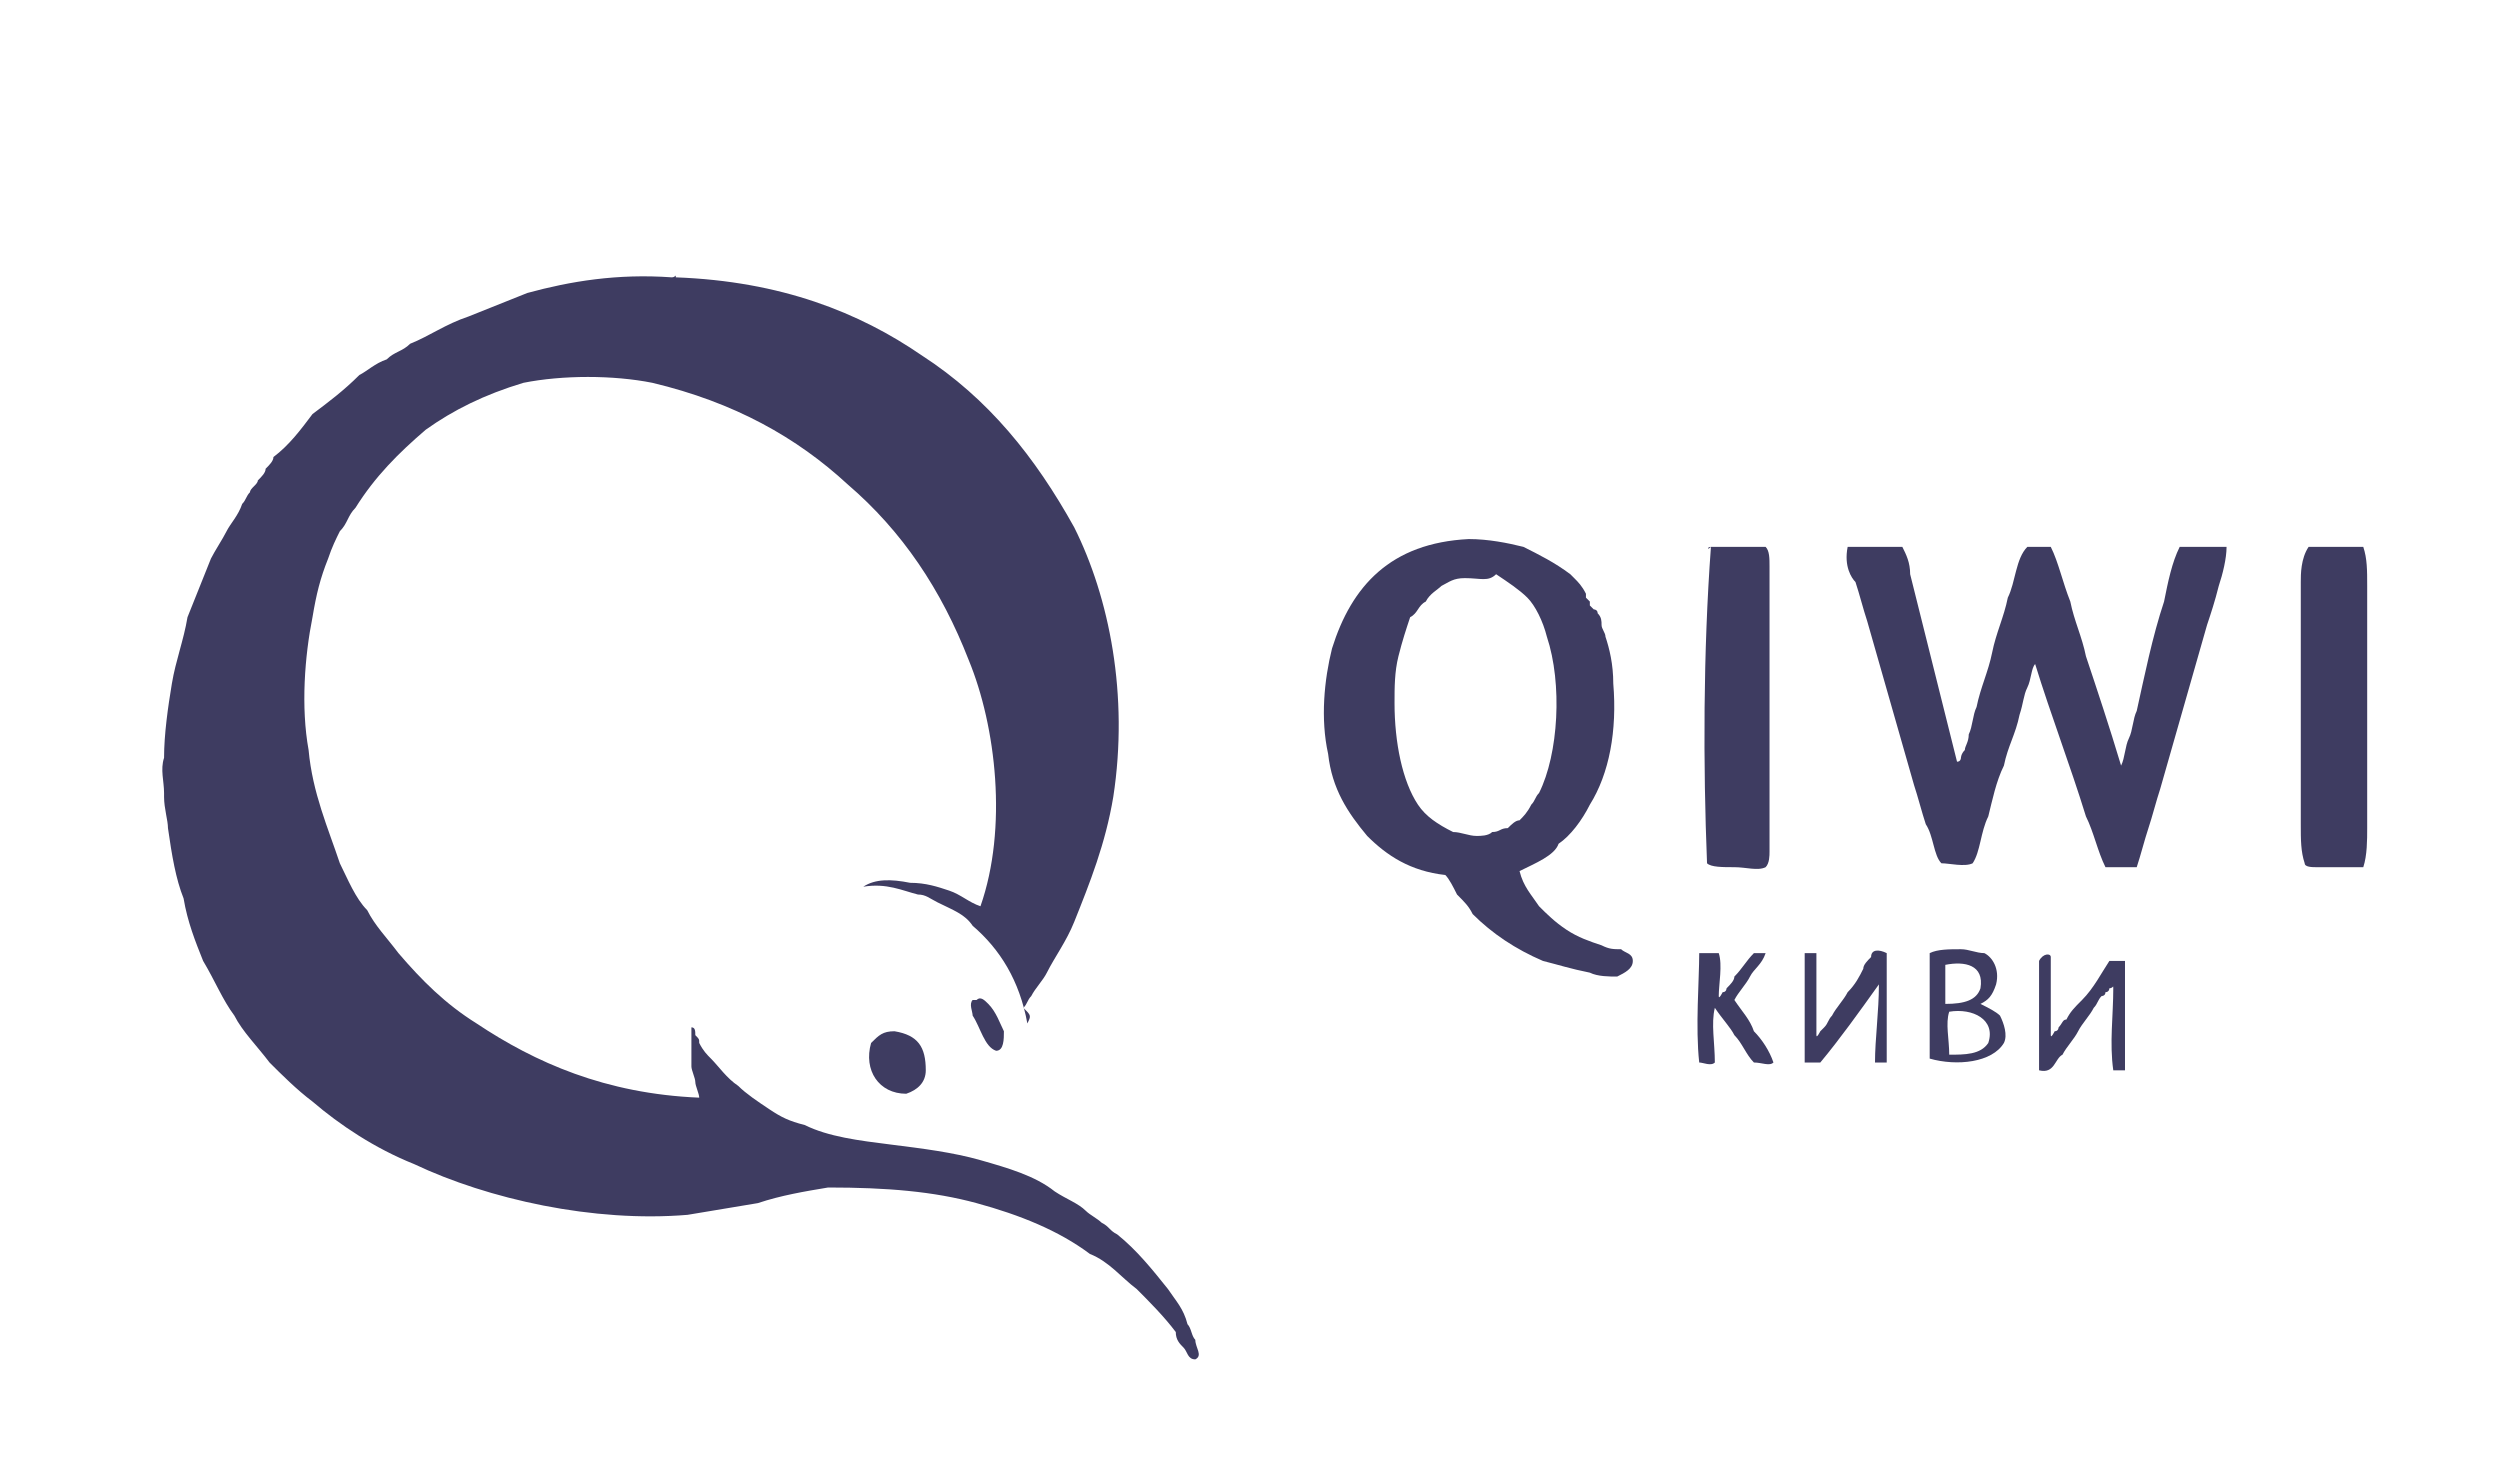 <?xml version="1.0" encoding="utf-8"?>
<!-- Generator: Adobe Illustrator 21.0.2, SVG Export Plug-In . SVG Version: 6.00 Build 0)  -->
<svg version="1.1" id="Layer_1" xmlns="http://www.w3.org/2000/svg" xmlns:xlink="http://www.w3.org/1999/xlink" x="0px" y="0px"
	 viewBox="0 0 64 38" style="enable-background:new 0 0 64 38;" xml:space="preserve">
<style type="text/css">
	.st0{fill:#3E3C61;}
</style>
<g>
	<path class="st0" d="M26.3,26.2c-0.2-1.1-0.7-1.9-1.4-2.5c-0.2-0.3-0.5-0.4-0.9-0.6c-0.2-0.1-0.3-0.2-0.5-0.2
		c-0.4-0.1-0.8-0.3-1.4-0.2c0.3-0.2,0.7-0.2,1.2-0.1c0.4,0,0.7,0.1,1,0.2s0.5,0.3,0.8,0.4c0.7-2,0.4-4.6-0.3-6.3
		c-0.7-1.8-1.7-3.3-3.1-4.5c-1.3-1.2-2.9-2.1-5-2.6c-1-0.2-2.3-0.2-3.3,0c-1,0.3-1.8,0.7-2.5,1.2c-0.7,0.6-1.3,1.2-1.8,2
		c-0.2,0.2-0.2,0.4-0.4,0.6c-0.1,0.2-0.2,0.4-0.3,0.7c-0.2,0.5-0.3,0.9-0.4,1.5c-0.2,1-0.3,2.3-0.1,3.4c0.1,1.1,0.5,2,0.8,2.9
		c0.2,0.4,0.4,0.9,0.7,1.2c0.2,0.4,0.5,0.7,0.8,1.1c0.6,0.7,1.2,1.3,2,1.8c1.5,1,3.3,1.8,5.7,1.9c0-0.1-0.1-0.3-0.1-0.4
		s-0.1-0.3-0.1-0.4c0-0.3,0-0.7,0-1c0.1,0,0.1,0.1,0.1,0.2c0.1,0.1,0.1,0.1,0.1,0.2c0.1,0.2,0.2,0.3,0.3,0.4
		c0.2,0.2,0.4,0.5,0.7,0.7c0.2,0.2,0.5,0.4,0.8,0.6s0.5,0.3,0.9,0.4c0.6,0.3,1.4,0.4,2.2,0.5c0.8,0.1,1.6,0.2,2.3,0.4
		c0.7,0.2,1.4,0.4,1.9,0.8c0.3,0.2,0.6,0.3,0.8,0.5c0.1,0.1,0.3,0.2,0.4,0.3c0.2,0.1,0.2,0.2,0.4,0.3c0.5,0.4,0.9,0.9,1.3,1.4
		c0.2,0.3,0.4,0.5,0.5,0.9c0.1,0.1,0.1,0.3,0.2,0.4c0,0.2,0.2,0.4,0,0.5c-0.2,0-0.2-0.2-0.3-0.3c-0.1-0.1-0.2-0.2-0.2-0.4
		c-0.3-0.4-0.7-0.8-1-1.1c-0.4-0.3-0.7-0.7-1.2-0.9c-0.8-0.6-1.8-1-2.9-1.3s-2.3-0.4-3.8-0.4c-0.6,0.1-1.2,0.2-1.8,0.4
		c-0.6,0.1-1.2,0.2-1.8,0.3c-2.4,0.2-5.1-0.4-7-1.3c-1-0.4-1.9-1-2.6-1.6c-0.4-0.3-0.8-0.7-1.1-1C6.6,26.8,6.2,26.4,6,26
		c-0.3-0.4-0.5-0.9-0.8-1.4c-0.2-0.5-0.4-1-0.5-1.6c-0.2-0.5-0.3-1.1-0.4-1.8c0-0.2-0.1-0.5-0.1-0.8c0,0,0,0,0-0.1
		c0-0.3-0.1-0.6,0-0.9c0-0.6,0.1-1.3,0.2-1.9s0.3-1.1,0.4-1.7c0.2-0.5,0.4-1,0.6-1.5c0.1-0.2,0.3-0.5,0.4-0.7s0.3-0.4,0.4-0.7
		c0.1-0.1,0.1-0.2,0.2-0.3c0-0.1,0.2-0.2,0.2-0.3c0.1-0.1,0.2-0.2,0.2-0.3C6.9,11.9,7,11.8,7,11.7c0.4-0.3,0.7-0.7,1-1.1
		c0.4-0.3,0.8-0.6,1.2-1c0.2-0.1,0.4-0.3,0.7-0.4C10.1,9,10.3,9,10.5,8.8C11,8.6,11.4,8.3,12,8.1c0.5-0.2,1-0.4,1.5-0.6
		c1.1-0.3,2.3-0.5,3.7-0.4c0.1,0,0.1-0.1,0.1,0C20,7.2,22,8,23.6,9.1c1.7,1.1,2.9,2.6,3.9,4.4c0.9,1.8,1.4,4.3,1,6.9
		c-0.2,1.2-0.6,2.2-1,3.2c-0.2,0.5-0.5,0.9-0.7,1.3c-0.1,0.2-0.3,0.4-0.4,0.6c-0.1,0.1-0.1,0.2-0.2,0.3C26.4,26,26.4,26,26.3,26.2
		C26.3,26.1,26.3,26.1,26.3,26.2L26.3,26.2z"/>
	<path class="st0" d="M25.5,26.9c-0.3-0.1-0.4-0.6-0.6-0.9c0-0.1-0.1-0.3,0-0.4c0,0,0,0,0.1,0c0.1-0.1,0.2,0,0.3,0.1
		c0.2,0.2,0.3,0.5,0.4,0.7C25.7,26.6,25.7,26.9,25.5,26.9z"/>
	<path class="st0" d="M22.9,26.4C22.9,26.4,23,26.4,22.9,26.4c0.6,0.1,0.8,0.4,0.8,1c0,0.3-0.2,0.5-0.5,0.6c-0.7,0-1.1-0.6-0.9-1.3
		C22.5,26.5,22.6,26.4,22.9,26.4z"/>
	<path class="st0" d="M38.9,22.3c0.1,0.4,0.3,0.6,0.5,0.9c0.2,0.2,0.4,0.4,0.7,0.6c0.3,0.2,0.6,0.3,0.9,0.4c0.2,0.1,0.3,0.1,0.5,0.1
		c0.1,0.1,0.3,0.1,0.3,0.3c0,0.2-0.2,0.3-0.4,0.4c-0.2,0-0.5,0-0.7-0.1c-0.5-0.1-0.8-0.2-1.2-0.3c-0.7-0.3-1.3-0.7-1.8-1.2
		c-0.1-0.2-0.2-0.3-0.4-0.5c-0.1-0.2-0.2-0.4-0.3-0.5c-0.9-0.1-1.5-0.5-2-1c-0.5-0.6-0.9-1.2-1-2.1c-0.2-0.9-0.1-1.9,0.1-2.7
		c0.5-1.6,1.5-2.7,3.5-2.8c0.5,0,1,0.1,1.4,0.2c0.4,0.2,0.8,0.4,1.2,0.7c0,0,0,0,0.1,0.1s0.2,0.2,0.3,0.4v0.1l0.1,0.1v0.1l0.1,0.1
		c0,0,0.1,0,0.1,0.1C41,15.8,41,15.9,41,16c0,0.1,0.1,0.2,0.1,0.3c0.1,0.3,0.2,0.7,0.2,1.2c0.1,1.2-0.1,2.3-0.6,3.1
		c-0.2,0.4-0.5,0.8-0.8,1C39.8,21.9,39.3,22.1,38.9,22.3z M37.5,14.8c-0.3,0-0.4,0.1-0.6,0.2c-0.1,0.1-0.3,0.2-0.4,0.4
		c-0.2,0.1-0.2,0.3-0.4,0.4c-0.1,0.3-0.2,0.6-0.3,1c-0.1,0.4-0.1,0.8-0.1,1.2c0,1,0.2,2,0.6,2.6c0.2,0.3,0.5,0.5,0.9,0.7
		c0.2,0,0.4,0.1,0.6,0.1c0.1,0,0.3,0,0.4-0.1c0.2,0,0.2-0.1,0.4-0.1c0.1-0.1,0.2-0.2,0.3-0.2c0.1-0.1,0.2-0.2,0.3-0.4
		c0.1-0.1,0.1-0.2,0.2-0.3c0.5-1,0.6-2.8,0.2-4c-0.1-0.4-0.3-0.8-0.5-1s-0.5-0.4-0.8-0.6C38.1,14.9,37.9,14.8,37.5,14.8L37.5,14.8
		L37.5,14.8z"/>
	<path class="st0" d="M43.8,14c0.5,0,1,0,1.4,0c0.1,0.1,0.1,0.3,0.1,0.5c0,2.2,0,4.5,0,6.8c0,0.2,0,0.4,0,0.5s0,0.3-0.1,0.4
		c-0.2,0.1-0.5,0-0.8,0s-0.6,0-0.7-0.1C43.6,19.6,43.6,16.7,43.8,14C43.7,14.1,43.7,14,43.8,14z"/>
	<path class="st0" d="M47.3,14c0.5,0,0.9,0,1.4,0c0.1,0.2,0.2,0.4,0.2,0.7c0.4,1.6,0.8,3.2,1.2,4.8c0.1,0,0.1-0.1,0.1-0.1
		s0-0.1,0.1-0.2c0-0.1,0.1-0.2,0.1-0.4c0.1-0.2,0.1-0.5,0.2-0.7c0.1-0.5,0.3-0.9,0.4-1.4s0.3-0.9,0.4-1.4c0.2-0.4,0.2-1,0.5-1.3
		c0.2,0,0.4,0,0.6,0c0.2,0.4,0.3,0.9,0.5,1.4c0.1,0.5,0.3,0.9,0.4,1.4c0.3,0.9,0.6,1.8,0.9,2.8c0.1-0.2,0.1-0.5,0.2-0.7
		s0.1-0.5,0.2-0.7c0.2-0.9,0.4-1.9,0.7-2.8c0.1-0.5,0.2-1,0.4-1.4c0.3,0,0.9,0,1.2,0c0,0.3-0.1,0.7-0.2,1c-0.1,0.4-0.2,0.7-0.3,1
		c-0.2,0.7-0.4,1.4-0.6,2.1s-0.4,1.4-0.6,2.1c-0.1,0.3-0.2,0.7-0.3,1c-0.1,0.3-0.2,0.7-0.3,1c-0.3,0-0.6,0-0.8,0
		c-0.2-0.4-0.3-0.9-0.5-1.3c-0.4-1.3-0.9-2.6-1.3-3.9c-0.1,0.1-0.1,0.4-0.2,0.6s-0.1,0.4-0.2,0.7c-0.1,0.5-0.3,0.8-0.4,1.3
		c-0.2,0.4-0.3,0.9-0.4,1.3c-0.2,0.4-0.2,0.9-0.4,1.2c-0.2,0.1-0.6,0-0.8,0c-0.2-0.2-0.2-0.7-0.4-1c-0.1-0.3-0.2-0.7-0.3-1
		c-0.2-0.7-0.4-1.4-0.6-2.1s-0.4-1.4-0.6-2.1c-0.1-0.3-0.2-0.7-0.3-1C47.4,14.8,47.2,14.5,47.3,14L47.3,14z"/>
	<path class="st0" d="M59.1,14c0.5,0,1,0,1.4,0c0.1,0.3,0.1,0.6,0.1,1c0,2,0,4.2,0,6.2c0,0.3,0,0.7-0.1,1c-0.3,0-0.8,0-1.2,0
		c-0.1,0-0.3,0-0.3-0.1c-0.1-0.3-0.1-0.6-0.1-1c0-2,0-4.1,0-6.2C58.9,14.7,58.9,14.3,59.1,14C59,14,59,14,59.1,14z"/>
	<path class="st0" d="M50.7,25.7c0.2,0.1,0.4,0.2,0.5,0.3c0.1,0.2,0.2,0.5,0.1,0.7c-0.3,0.5-1.2,0.6-1.9,0.4c0-0.9,0-1.8,0-2.7
		c0.2-0.1,0.5-0.1,0.8-0.1c0.2,0,0.4,0.1,0.6,0.1c0.2,0.1,0.4,0.4,0.3,0.8C51,25.5,50.9,25.6,50.7,25.7z M50.7,25.3
		c0.1-0.6-0.4-0.7-0.9-0.6c0,0.3,0,0.6,0,1C50.3,25.7,50.6,25.6,50.7,25.3z M50.9,26.7c0.2-0.6-0.4-0.9-1-0.8c-0.1,0.3,0,0.7,0,1.1
		C50.3,27,50.7,27,50.9,26.7z"/>
	<path class="st0" d="M44,24.4c0.1,0.3,0,0.8,0,1.1c0,0.1,0.1-0.1,0.1-0.1c0.1,0,0.1-0.1,0.1-0.1c0.1-0.1,0.2-0.2,0.2-0.3
		c0.2-0.2,0.3-0.4,0.5-0.6c0.1,0,0.3,0,0.3,0c-0.1,0.3-0.3,0.4-0.4,0.6s-0.3,0.4-0.4,0.6c0.2,0.3,0.4,0.5,0.5,0.8
		c0.2,0.2,0.4,0.5,0.5,0.8c-0.1,0.1-0.3,0-0.5,0c-0.2-0.2-0.3-0.5-0.5-0.7c-0.1-0.2-0.3-0.4-0.5-0.7c-0.1,0.4,0,0.9,0,1.4
		c-0.1,0.1-0.3,0-0.4,0c-0.1-0.9,0-2.1,0-2.8C43.8,24.4,43.9,24.4,44,24.4z"/>
	<path class="st0" d="M48.1,25.2L48.1,25.2c-0.5,0.7-1,1.4-1.5,2c-0.1,0-0.2,0-0.4,0c0-0.9,0-2,0-2.8c0.1,0,0.2,0,0.3,0
		c0,0.7,0,1.4,0,2.1c0,0.1,0.1-0.1,0.1-0.1l0.1-0.1c0.1-0.1,0.1-0.2,0.2-0.3c0.1-0.2,0.3-0.4,0.4-0.6c0.2-0.2,0.3-0.4,0.4-0.6
		c0-0.1,0.1-0.2,0.2-0.3c0-0.2,0.2-0.2,0.4-0.1c0,0.9,0,1.9,0,2.8c-0.1,0-0.2,0-0.3,0C48,26.6,48.1,25.9,48.1,25.2z"/>
	<path class="st0" d="M52.5,24.5c0,0.7,0,1.3,0,2c0,0.1,0.1-0.1,0.1-0.1c0.1,0,0.1-0.1,0.1-0.1c0.1-0.1,0.1-0.2,0.2-0.2
		c0.1-0.2,0.2-0.3,0.4-0.5c0.3-0.3,0.5-0.7,0.7-1c0.1,0,0.2,0,0.4,0c0,0.9,0,2,0,2.8c-0.1,0-0.2,0-0.3,0c-0.1-0.7,0-1.4,0-2.1
		c0-0.1,0,0-0.1,0c0,0,0,0.1-0.1,0.1c0,0.1-0.1,0.1-0.1,0.1c-0.1,0.1-0.1,0.2-0.2,0.3c-0.1,0.2-0.3,0.4-0.4,0.6s-0.3,0.4-0.4,0.6
		c-0.2,0.1-0.2,0.5-0.6,0.4c0-0.9,0-2,0-2.8C52.3,24.4,52.5,24.4,52.5,24.5z"/>
</g>
</svg>

